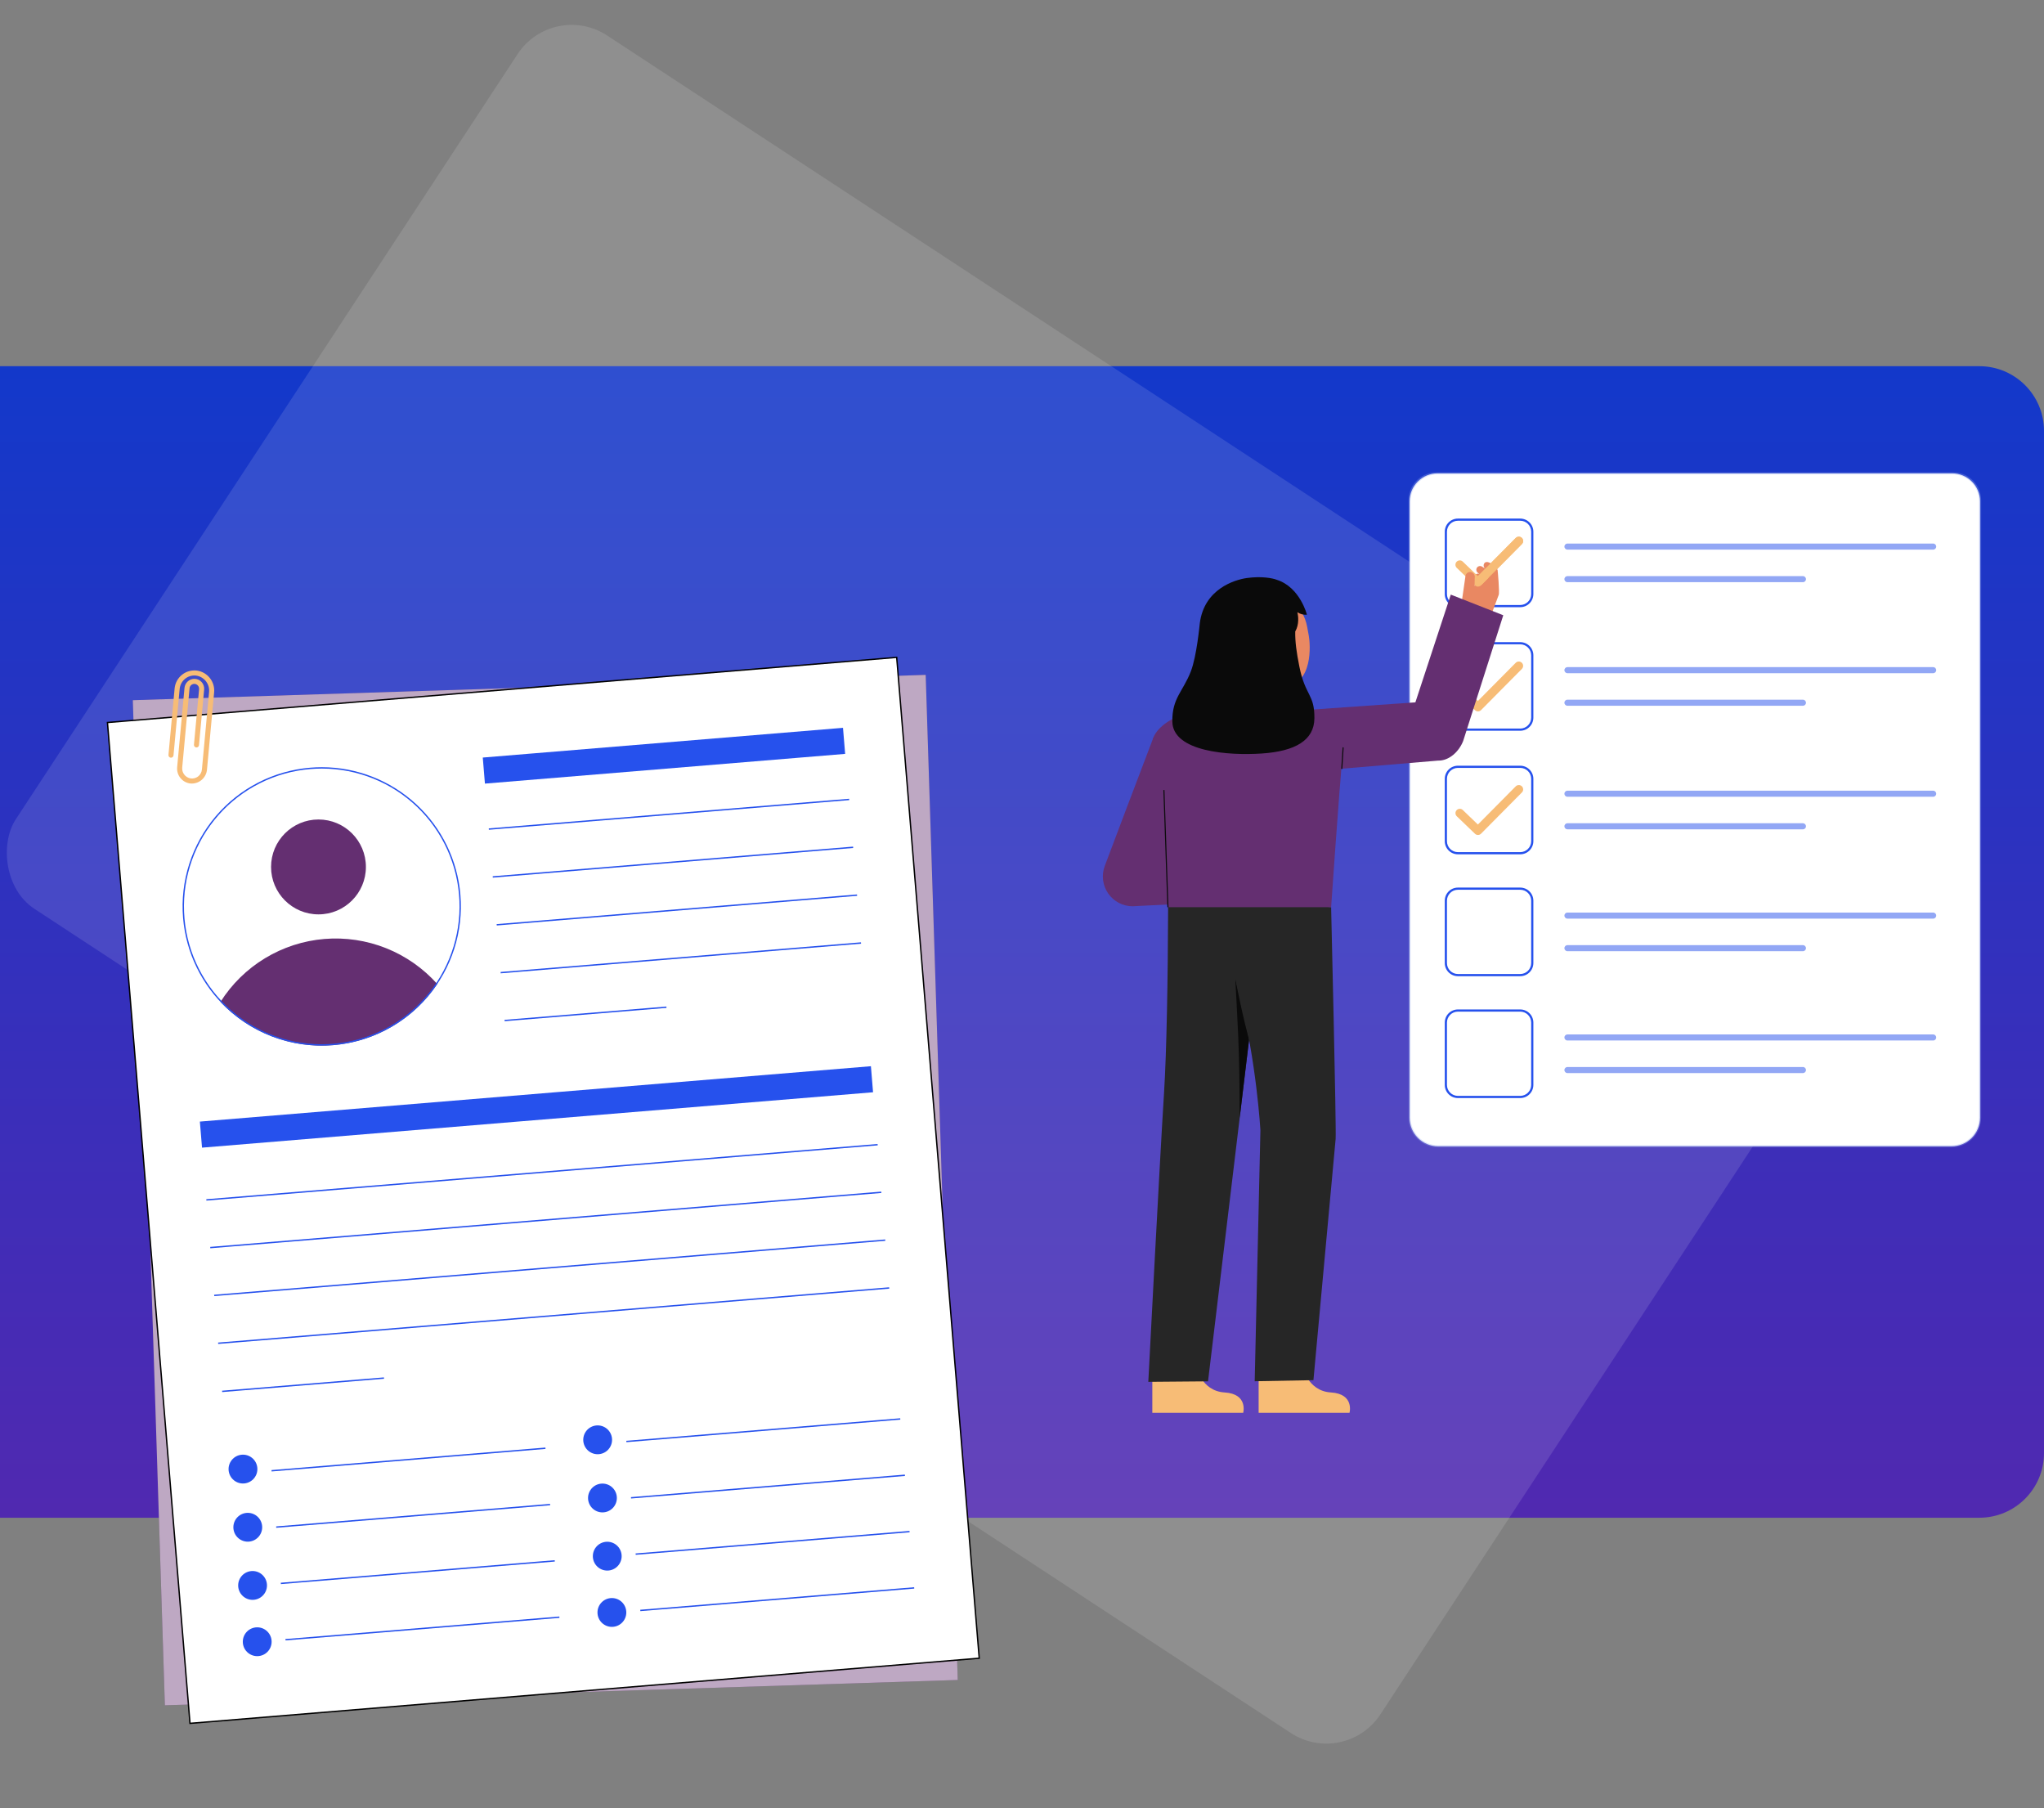 <svg width="632" height="559" viewBox="0 0 632 559" fill="none" xmlns="http://www.w3.org/2000/svg">
<rect x="0" y="0" width="632" height="559" fill="#808080" stroke="none"/>
<path d="M0 113.207H612C623.046 113.207 632 122.161 632 133.207V449.207C632 460.253 623.046 469.207 612 469.207H0V113.207Z" fill="url(#paint0_linear_5192_25424)"/>
<rect x="171" width="504.583" height="322.882" rx="20" transform="rotate(33.26 171 0)" fill="white" fill-opacity="0.12"/>
<path d="M444.481 146.336H603.592C605.884 146.336 608.082 147.246 609.703 148.867C611.323 150.487 612.234 152.685 612.234 154.977V345.546C612.234 347.888 611.303 350.134 609.648 351.79C607.992 353.446 605.746 354.376 603.404 354.376H444.67C442.328 354.376 440.082 353.446 438.426 351.79C436.77 350.134 435.84 347.888 435.84 345.546V154.976C435.84 152.685 436.751 150.487 438.371 148.866C439.992 147.246 442.19 146.336 444.481 146.336Z" fill="white"/>
<path d="M603.404 354.711H444.669C442.238 354.711 439.907 353.746 438.188 352.027C436.47 350.308 435.504 347.977 435.504 345.546V154.641C435.504 152.349 436.415 150.151 438.035 148.531C439.656 146.91 441.854 146 444.145 146H603.927C606.219 146 608.417 146.91 610.038 148.531C611.658 150.152 612.569 152.35 612.569 154.642V345.546C612.569 347.977 611.603 350.308 609.884 352.027C608.166 353.746 605.834 354.711 603.404 354.711ZM436.175 154.962V345.546C436.175 346.661 436.395 347.766 436.822 348.796C437.248 349.827 437.874 350.763 438.663 351.552C439.452 352.341 440.388 352.967 441.419 353.394C442.449 353.82 443.554 354.04 444.669 354.04H603.404C605.656 354.04 607.817 353.145 609.41 351.552C611.003 349.959 611.898 347.799 611.898 345.546V154.878C611.898 153.8 611.685 152.733 611.273 151.737C610.86 150.741 610.255 149.837 609.493 149.074C608.731 148.312 607.826 147.708 606.83 147.296C605.834 146.883 604.767 146.671 603.689 146.671H444.467C442.268 146.671 440.159 147.545 438.604 149.099C437.049 150.654 436.175 152.763 436.175 154.962Z" fill="#95A8EC" fill-opacity="0.3"/>
<path d="M470.057 187.705H450.775C449.701 187.704 448.67 187.276 447.911 186.516C447.151 185.757 446.723 184.727 446.722 183.652V164.37C446.723 163.295 447.15 162.265 447.91 161.505C448.67 160.745 449.7 160.317 450.775 160.316H470.057C471.132 160.317 472.162 160.745 472.922 161.505C473.682 162.265 474.11 163.295 474.111 164.37V183.652C474.11 184.727 473.682 185.757 472.922 186.517C472.162 187.276 471.132 187.704 470.057 187.705ZM450.775 160.987C449.878 160.988 449.019 161.344 448.385 161.978C447.751 162.613 447.394 163.472 447.393 164.369V183.652C447.394 184.549 447.751 185.408 448.385 186.042C449.019 186.677 449.878 187.033 450.775 187.034H470.057C470.954 187.033 471.814 186.677 472.448 186.043C473.082 185.409 473.439 184.549 473.44 183.652V164.37C473.439 163.473 473.082 162.613 472.448 161.979C471.814 161.345 470.954 160.988 470.057 160.987L450.775 160.987Z" fill="#2651ED"/>
<path d="M470.057 225.906H450.775C449.7 225.905 448.67 225.478 447.91 224.718C447.15 223.958 446.723 222.928 446.722 221.853V202.571C446.723 201.496 447.15 200.466 447.91 199.706C448.67 198.946 449.7 198.518 450.775 198.517H470.057C471.132 198.518 472.162 198.946 472.922 199.706C473.682 200.466 474.11 201.496 474.111 202.571V221.853C474.11 222.928 473.682 223.958 472.922 224.718C472.162 225.478 471.132 225.905 470.057 225.906ZM450.775 199.189C449.878 199.19 449.019 199.547 448.385 200.181C447.75 200.815 447.394 201.675 447.393 202.572V221.854C447.394 222.751 447.75 223.61 448.385 224.245C449.019 224.879 449.878 225.235 450.775 225.236H470.057C470.954 225.235 471.814 224.879 472.448 224.245C473.082 223.611 473.439 222.751 473.44 221.854V202.571C473.439 201.674 473.082 200.814 472.448 200.18C471.814 199.546 470.954 199.189 470.057 199.188L450.775 199.189Z" fill="#2651ED"/>
<path d="M470.057 264.108H450.775C449.7 264.107 448.67 263.679 447.91 262.919C447.15 262.16 446.723 261.129 446.722 260.055V240.773C446.723 239.698 447.15 238.668 447.91 237.908C448.67 237.148 449.7 236.72 450.775 236.719H470.057C471.132 236.72 472.162 237.148 472.922 237.908C473.682 238.668 474.11 239.698 474.111 240.773V260.055C474.11 261.129 473.682 262.16 472.922 262.92C472.162 263.68 471.132 264.107 470.057 264.108ZM450.775 237.39C449.878 237.391 449.019 237.748 448.385 238.382C447.75 239.016 447.394 239.876 447.393 240.773V260.055C447.394 260.951 447.75 261.811 448.385 262.445C449.019 263.079 449.878 263.436 450.775 263.437H470.057C470.954 263.436 471.814 263.079 472.448 262.445C473.082 261.811 473.439 260.951 473.44 260.055V240.773C473.439 239.876 473.082 239.016 472.448 238.382C471.814 237.748 470.954 237.391 470.057 237.39H450.775Z" fill="#2651ED"/>
<path d="M470.057 301.785H450.775C449.7 301.784 448.67 301.356 447.91 300.596C447.15 299.836 446.723 298.806 446.722 297.731V278.449C446.723 277.375 447.15 276.344 447.91 275.584C448.67 274.824 449.7 274.397 450.775 274.396H470.057C471.132 274.397 472.162 274.824 472.922 275.584C473.682 276.344 474.11 277.375 474.111 278.449V297.731C474.11 298.806 473.682 299.837 472.922 300.596C472.162 301.356 471.132 301.784 470.057 301.785ZM450.775 275.067C449.878 275.068 449.019 275.424 448.384 276.059C447.75 276.693 447.394 277.553 447.393 278.449V297.731C447.394 298.628 447.751 299.488 448.385 300.122C449.019 300.756 449.878 301.113 450.775 301.114H470.057C470.954 301.113 471.814 300.756 472.448 300.122C473.082 299.488 473.439 298.628 473.44 297.731V278.449C473.439 277.553 473.082 276.693 472.448 276.059C471.814 275.424 470.954 275.068 470.057 275.067H450.775Z" fill="#2651ED"/>
<path d="M470.057 339.461H450.775C449.7 339.46 448.67 339.033 447.91 338.273C447.15 337.513 446.723 336.482 446.722 335.408V316.126C446.723 315.051 447.15 314.021 447.91 313.261C448.67 312.501 449.7 312.073 450.775 312.072H470.057C471.132 312.073 472.162 312.501 472.922 313.261C473.682 314.021 474.11 315.051 474.111 316.126V335.408C474.11 336.483 473.682 337.513 472.922 338.273C472.162 339.033 471.132 339.46 470.057 339.461ZM450.775 312.743C449.878 312.744 449.019 313.101 448.385 313.735C447.75 314.369 447.394 315.229 447.393 316.126V335.408C447.394 336.304 447.75 337.164 448.385 337.798C449.019 338.432 449.878 338.789 450.775 338.79H470.057C470.954 338.789 471.814 338.432 472.448 337.798C473.082 337.164 473.439 336.304 473.44 335.408V316.126C473.439 315.229 473.082 314.369 472.448 313.735C471.814 313.101 470.954 312.744 470.057 312.743L450.775 312.743Z" fill="#2651ED"/>
<path d="M456.987 219.926C456.64 219.926 456.307 219.792 456.057 219.551L450.437 214.148C450.309 214.026 450.208 213.88 450.137 213.719C450.066 213.557 450.028 213.383 450.025 213.207C450.021 213.031 450.052 212.856 450.117 212.692C450.181 212.527 450.277 212.377 450.399 212.25C450.521 212.123 450.667 212.021 450.829 211.951C450.99 211.88 451.164 211.842 451.34 211.838C451.516 211.835 451.692 211.866 451.856 211.93C452.02 211.995 452.17 212.091 452.297 212.213L456.964 216.7L468.663 204.894C468.914 204.645 469.254 204.506 469.607 204.506C469.961 204.506 470.3 204.646 470.552 204.895C470.803 205.144 470.946 205.482 470.949 205.835C470.953 206.189 470.816 206.53 470.57 206.783L457.94 219.527C457.816 219.653 457.668 219.754 457.504 219.822C457.34 219.891 457.165 219.926 456.987 219.926Z" fill="#F7BC76"/>
<path d="M456.987 258.128C456.64 258.128 456.307 257.994 456.057 257.753L450.437 252.35C450.18 252.104 450.032 251.765 450.025 251.409C450.018 251.053 450.152 250.709 450.399 250.452C450.646 250.196 450.984 250.048 451.34 250.041C451.696 250.033 452.04 250.168 452.297 250.415L456.964 254.901L468.663 243.096C468.913 242.843 469.254 242.7 469.61 242.698C469.966 242.697 470.308 242.837 470.561 243.087C470.814 243.338 470.957 243.678 470.959 244.034C470.96 244.391 470.821 244.733 470.57 244.985L457.94 257.729C457.816 257.855 457.667 257.956 457.504 258.024C457.34 258.093 457.164 258.128 456.987 258.128Z" fill="#F7BC76"/>
<path opacity="0.5" d="M597.736 168.04H484.649C484.132 168.04 483.713 168.459 483.713 168.976C483.713 169.494 484.132 169.913 484.649 169.913H597.736C598.253 169.913 598.672 169.494 598.672 168.976C598.672 168.459 598.253 168.04 597.736 168.04Z" fill="#2651ED"/>
<path opacity="0.5" d="M557.466 178.107H484.649C484.132 178.107 483.713 178.527 483.713 179.044C483.713 179.561 484.132 179.98 484.649 179.98H557.466C557.983 179.98 558.403 179.561 558.403 179.044C558.403 178.527 557.983 178.107 557.466 178.107Z" fill="#2651ED"/>
<path opacity="0.5" d="M597.736 206.242H484.649C484.132 206.242 483.713 206.661 483.713 207.178C483.713 207.695 484.132 208.115 484.649 208.115H597.736C598.253 208.115 598.672 207.695 598.672 207.178C598.672 206.661 598.253 206.242 597.736 206.242Z" fill="#2651ED"/>
<path opacity="0.5" d="M557.466 216.309H484.649C484.132 216.309 483.713 216.728 483.713 217.245C483.713 217.763 484.132 218.182 484.649 218.182H557.466C557.983 218.182 558.403 217.763 558.403 217.245C558.403 216.728 557.983 216.309 557.466 216.309Z" fill="#2651ED"/>
<path opacity="0.5" d="M597.736 244.443H484.649C484.132 244.443 483.713 244.863 483.713 245.38C483.713 245.897 484.132 246.316 484.649 246.316H597.736C598.253 246.316 598.672 245.897 598.672 245.38C598.672 244.863 598.253 244.443 597.736 244.443Z" fill="#2651ED"/>
<path opacity="0.5" d="M557.466 254.51H484.649C484.132 254.51 483.713 254.93 483.713 255.447C483.713 255.964 484.132 256.384 484.649 256.384H557.466C557.983 256.384 558.403 255.964 558.403 255.447C558.403 254.93 557.983 254.51 557.466 254.51Z" fill="#2651ED"/>
<path opacity="0.5" d="M597.736 282.12H484.649C484.132 282.12 483.713 282.539 483.713 283.057C483.713 283.574 484.132 283.993 484.649 283.993H597.736C598.253 283.993 598.672 283.574 598.672 283.057C598.672 282.539 598.253 282.12 597.736 282.12Z" fill="#2651ED"/>
<path opacity="0.5" d="M557.466 292.187H484.649C484.132 292.187 483.713 292.607 483.713 293.124C483.713 293.641 484.132 294.061 484.649 294.061H557.466C557.983 294.061 558.403 293.641 558.403 293.124C558.403 292.607 557.983 292.187 557.466 292.187Z" fill="#2651ED"/>
<path opacity="0.5" d="M597.736 319.797H484.649C484.132 319.797 483.713 320.216 483.713 320.733C483.713 321.25 484.132 321.67 484.649 321.67H597.736C598.253 321.67 598.672 321.25 598.672 320.733C598.672 320.216 598.253 319.797 597.736 319.797Z" fill="#2651ED"/>
<path opacity="0.5" d="M557.466 329.864H484.649C484.132 329.864 483.713 330.283 483.713 330.8C483.713 331.318 484.132 331.737 484.649 331.737H557.466C557.983 331.737 558.403 331.318 558.403 330.8C558.403 330.283 557.983 329.864 557.466 329.864Z" fill="#2651ED"/>
<path d="M456.018 180.875C456.116 180.635 456.289 180.433 456.512 180.301C456.735 180.168 456.996 180.112 457.254 180.141C457.254 180.12 457.236 180.07 457.272 180.07L456.433 179.54C456.182 179.389 455.994 179.152 455.904 178.874C455.814 178.595 455.828 178.293 455.944 178.024C456.066 177.762 456.281 177.555 456.548 177.442C456.815 177.33 457.113 177.321 457.387 177.417C457.384 177.405 457.391 177.394 457.392 177.383L457.047 177.165C456.811 177.022 456.632 176.802 456.54 176.542C456.448 176.282 456.448 175.998 456.542 175.738C456.603 175.577 456.7 175.431 456.825 175.312C456.95 175.192 457.1 175.102 457.264 175.047C457.429 174.993 457.603 174.975 457.775 174.996C457.946 175.017 458.111 175.076 458.257 175.168L459.054 175.671C459.056 175.667 459.054 175.662 459.056 175.657C459.058 175.653 459.067 175.651 459.071 175.646C458.884 175.459 458.766 175.213 458.737 174.95C458.707 174.687 458.768 174.422 458.909 174.198C459.236 173.597 460.076 173.667 460.591 173.992L462.134 175.142C462.372 175.32 462.563 175.554 462.689 175.823C462.815 176.092 462.872 176.387 462.856 176.684C462.719 179.251 462.199 185.946 460.555 184.906L456.509 182.351C456.274 182.194 456.099 181.965 456.01 181.697C455.921 181.43 455.924 181.141 456.018 180.875Z" fill="#E98862"/>
<path d="M456.986 181.342C456.64 181.342 456.306 181.208 456.056 180.967L450.436 175.564C450.307 175.443 450.203 175.296 450.131 175.134C450.059 174.973 450.019 174.798 450.015 174.621C450.011 174.443 450.042 174.267 450.106 174.102C450.17 173.936 450.266 173.785 450.389 173.657C450.512 173.53 450.659 173.427 450.822 173.357C450.985 173.286 451.16 173.248 451.337 173.246C451.514 173.243 451.69 173.275 451.855 173.341C452.02 173.407 452.17 173.505 452.296 173.629L456.964 178.115L468.662 166.31C468.786 166.185 468.934 166.085 469.096 166.017C469.259 165.949 469.433 165.914 469.61 165.913C469.786 165.912 469.961 165.946 470.124 166.013C470.287 166.079 470.435 166.177 470.561 166.302C470.686 166.426 470.785 166.573 470.854 166.736C470.922 166.898 470.957 167.073 470.958 167.249C470.959 167.425 470.925 167.6 470.858 167.763C470.792 167.926 470.693 168.075 470.569 168.2L457.94 180.944C457.815 181.07 457.667 181.17 457.503 181.238C457.339 181.307 457.164 181.342 456.986 181.342Z" fill="#F7BC76"/>
<path d="M453.119 178.065C453.147 177.87 453.215 177.682 453.318 177.514C453.421 177.345 453.558 177.199 453.719 177.085C453.88 176.971 454.063 176.891 454.256 176.85C454.449 176.809 454.649 176.808 454.842 176.847C455.215 176.935 455.539 177.161 455.752 177.479C455.964 177.797 456.047 178.184 455.985 178.561L455.945 180.622C455.937 181.058 456.088 181.482 456.37 181.814C456.653 182.146 457.047 182.363 457.479 182.424C457.902 182.484 458.333 182.39 458.692 182.16C459.052 181.929 459.317 181.577 459.44 181.168L460.491 177.65L459.348 175.943C459.748 175.298 460.083 173.632 460.776 174.129C461.363 174.493 462.694 175.374 463.058 176.209C463.065 176.213 463.747 183.376 463.376 183.973L460.095 192.751C458.521 195.285 450.924 193.324 450.924 193.324L453.119 178.065Z" fill="#E98862"/>
<path d="M456.963 178.115L468.662 166.31C468.786 166.185 468.933 166.085 469.096 166.017C469.258 165.949 469.433 165.914 469.609 165.913C469.785 165.912 469.96 165.946 470.123 166.013C470.286 166.079 470.435 166.177 470.56 166.302C470.685 166.426 470.785 166.573 470.853 166.736C470.921 166.898 470.957 167.073 470.957 167.249C470.958 167.425 470.924 167.6 470.858 167.763C470.791 167.926 470.693 168.075 470.569 168.2L457.939 180.944" fill="#F7BC76"/>
<path d="M397.258 239.126L444.604 235.142C448.09 235.234 451.125 232.335 452.404 229.083L464.808 190.203L448.582 183.824L437.632 217.128L395.993 220.043L397.258 239.126Z" fill="#642F71"/>
<path d="M369.767 422.182C369.767 422.182 371.283 430.034 378.636 430.473C385.99 430.912 384.395 436.769 384.395 436.769H356.294V422.729L369.767 422.182Z" fill="#F7BC76"/>
<path d="M361.1 278.912C361.1 278.912 361.188 276.551 361.169 281.907C361.1 301.884 360.753 324.702 359.906 338.054C358.545 359.519 355.054 427.194 355.054 427.194L373.519 427.039L391.416 278.101L361.1 278.912Z" fill="#262626"/>
<path d="M381.952 302.469C381.952 302.469 382.717 316.967 382.858 320.37C383.186 328.241 383.301 336.39 383.301 345.63L386.212 321.407C386.212 321.407 384.082 313.816 381.952 302.469Z" fill="#0A0A0A"/>
<path d="M402.64 422.182C402.64 422.182 404.156 430.034 411.509 430.473C418.863 430.912 417.268 436.769 417.268 436.769H389.167V422.729L402.64 422.182Z" fill="#F7BC76"/>
<path d="M411.581 280.464C411.581 280.464 413.217 348.739 412.977 352.076L406.11 426.675L387.95 427.011L389.719 349.377C389.719 349.377 388.471 327.962 383.297 308.076C380.649 297.87 379.056 287.419 378.542 276.888L411.581 280.464Z" fill="#262626"/>
<path d="M360.898 278.91L360.838 278.913C360.838 278.913 360.882 277.748 360.898 278.91Z" fill="#333333"/>
<path d="M414.181 244.58C413.801 249.054 411.948 274.953 411.582 280.464H361.12C360.835 275.493 359.555 253.76 358.474 244.04C357.442 234.765 355.418 230.122 356.901 227.38C359.326 222.899 365.953 220.309 370.471 219.698C373.23 219.324 396.752 219.056 396.809 219.056C398.656 219.056 409.415 219.924 411.793 221.756C416.096 225.07 414.846 236.778 414.181 244.58Z" fill="#642F71"/>
<path d="M414.878 237.775C414.921 237.775 414.962 237.759 414.994 237.729C415.025 237.7 415.044 237.66 415.046 237.617L415.453 231.184C415.456 231.139 415.441 231.096 415.411 231.062C415.381 231.029 415.34 231.009 415.295 231.007C415.251 231.004 415.208 231.02 415.175 231.049C415.142 231.079 415.121 231.12 415.118 231.164L414.711 237.598C414.709 237.642 414.724 237.686 414.753 237.719C414.783 237.752 414.825 237.772 414.869 237.775L414.878 237.775Z" fill="#0C0C0C"/>
<path d="M350.21 280.171C348.726 280.17 347.264 279.811 345.948 279.125C344.633 278.438 343.503 277.443 342.654 276.225C341.806 275.008 341.264 273.603 341.075 272.132C340.886 270.66 341.055 269.164 341.569 267.771C342.088 266.358 354.31 233.993 356.636 227.996L373.864 234.977C372.556 238.348 367.816 251.128 364.008 261.424L370.335 260.736L372.326 279.054L351.206 280.117C350.875 280.153 350.543 280.171 350.21 280.171Z" fill="#642F71"/>
<path d="M402.82 218.444C402.763 218.436 401.215 224.261 389.136 223.354C380.773 222.728 378.733 217.036 378.542 217.036C379.444 216.844 380.908 216.645 381.309 216.432C382.625 215.724 383.585 214.863 384.067 213.014C384.445 211.569 384.638 206.004 384.638 203.212L397.506 206.104C397.327 209.253 396.071 216.555 400.471 217.847C401.203 218.06 401.992 218.257 402.82 218.444Z" fill="#E98862"/>
<path d="M397.061 212.295C391.988 212.695 385.471 210.553 384.233 203.785L383.117 197.678C381.879 190.909 384.43 184.772 390.803 183.607C397.176 182.441 402.943 187.057 404.18 193.825L404.675 196.529C405.15 199.127 406.113 211.581 397.061 212.295Z" fill="#E98862"/>
<path d="M401.764 206.081C400.854 201.505 400.436 198.453 400.485 195.232C401.767 192.984 401.43 190.4 401.138 189.285C402.022 189.846 403.06 190.112 404.105 190.045C404.105 190.045 401.983 181.532 394.774 179.241C393.448 178.726 390.063 178.074 385.569 178.69C381.746 179.215 372.323 182.073 370.977 192.681V192.687C370.932 193.039 370.028 202.814 368.225 207.504C365.8 213.808 362.396 215.767 362.482 223.041C362.593 232.397 379.794 233.643 390.167 232.943C400.541 232.243 406.334 228.832 406.409 222.089C406.492 214.533 403.587 215.235 401.764 206.081Z" fill="#0A0A0A"/>
<path d="M360.045 244.227L359.71 244.238L360.95 280.469L361.285 280.458L360.045 244.227Z" fill="#0C0C0C"/>
<g clip-path="url(#clip0_5192_25424)">
<path d="M286.221 208.639L41.068 216.465L50.983 527.189L296.135 519.363L286.221 208.639Z" fill="#642F71"/>
<path opacity="0.58" d="M286.221 208.639L41.068 216.465L50.983 527.189L296.135 519.363L286.221 208.639Z" fill="white"/>
<path d="M277.255 203.227L33.227 223.363L58.746 532.773L302.773 512.636L277.255 203.227Z" fill="white"/>
<path d="M277.062 203.455L302.547 512.444L58.938 532.545L33.455 223.556L277.063 203.455M277.447 203L33 223.171L58.553 533L303 512.829L277.447 203Z" fill="black"/>
<path d="M260.654 225.005L149.273 234.196L149.938 242.252L261.319 233.061L260.654 225.005Z" fill="#2651ED"/>
<path d="M262.546 246.935L151.122 256.101L151.157 256.521L262.581 247.355L262.546 246.935Z" fill="#2651ED"/>
<path d="M263.766 261.729L152.342 270.895L152.376 271.315L263.8 262.149L263.766 261.729Z" fill="#2651ED"/>
<path d="M264.986 276.523L153.562 285.689L153.597 286.109L265.021 276.943L264.986 276.523Z" fill="#2651ED"/>
<path d="M266.206 291.316L154.782 300.483L154.817 300.903L266.241 291.737L266.206 291.316Z" fill="#2651ED"/>
<path d="M206.046 311.169L156.004 315.285L156.038 315.705L206.081 311.589L206.046 311.169Z" fill="#2651ED"/>
<path d="M269.283 329.617L61.799 346.738L62.463 354.794L269.947 337.673L269.283 329.617Z" fill="#2651ED"/>
<path d="M168.636 447.511L83.945 454.478L83.98 454.898L168.671 447.931L168.636 447.511Z" fill="#2651ED"/>
<path d="M170.074 464.922L85.383 471.889L85.417 472.309L170.108 465.342L170.074 464.922Z" fill="#2651ED"/>
<path d="M171.509 482.332L86.818 489.299L86.853 489.719L171.544 482.752L171.509 482.332Z" fill="#2651ED"/>
<path d="M172.945 499.743L88.254 506.71L88.288 507.13L172.979 500.163L172.945 499.743Z" fill="#2651ED"/>
<path d="M75.128 458.62C77.588 458.62 79.582 456.625 79.582 454.164C79.582 451.703 77.588 449.708 75.128 449.708C72.667 449.708 70.673 451.703 70.673 454.164C70.673 456.625 72.667 458.62 75.128 458.62Z" fill="#2651ED"/>
<path d="M79.53 511.995C81.99 511.995 83.985 510 83.985 507.539C83.985 505.079 81.99 503.084 79.53 503.084C77.07 503.084 75.075 505.079 75.075 507.539C75.075 510 77.07 511.995 79.53 511.995Z" fill="#2651ED"/>
<path d="M78.094 494.591C80.555 494.591 82.549 492.596 82.549 490.135C82.549 487.674 80.555 485.679 78.094 485.679C75.634 485.679 73.64 487.674 73.64 490.135C73.64 492.596 75.634 494.591 78.094 494.591Z" fill="#2651ED"/>
<path d="M76.611 476.605C79.071 476.605 81.066 474.61 81.066 472.15C81.066 469.689 79.071 467.694 76.611 467.694C74.151 467.694 72.156 469.689 72.156 472.15C72.156 474.61 74.151 476.605 76.611 476.605Z" fill="#2651ED"/>
<path d="M278.343 438.458L193.652 445.425L193.687 445.845L278.378 438.878L278.343 438.458Z" fill="#2651ED"/>
<path d="M279.78 455.869L195.089 462.836L195.123 463.256L279.814 456.289L279.78 455.869Z" fill="#2651ED"/>
<path d="M281.215 473.279L196.524 480.247L196.559 480.667L281.25 473.7L281.215 473.279Z" fill="#2651ED"/>
<path d="M282.651 490.69L197.96 497.658L197.995 498.078L282.686 491.11L282.651 490.69Z" fill="#2651ED"/>
<path d="M184.794 449.571C187.254 449.571 189.248 447.576 189.248 445.115C189.248 442.654 187.254 440.659 184.794 440.659C182.333 440.659 180.339 442.654 180.339 445.115C180.339 447.576 182.333 449.571 184.794 449.571Z" fill="#2651ED"/>
<path d="M189.196 502.946C191.656 502.946 193.651 500.951 193.651 498.49C193.651 496.029 191.656 494.034 189.196 494.034C186.736 494.034 184.741 496.029 184.741 498.49C184.741 500.951 186.736 502.946 189.196 502.946Z" fill="#2651ED"/>
<path d="M187.76 485.542C190.221 485.542 192.215 483.547 192.215 481.086C192.215 478.625 190.221 476.63 187.76 476.63C185.3 476.63 183.306 478.625 183.306 481.086C183.306 483.547 185.3 485.542 187.76 485.542Z" fill="#2651ED"/>
<path d="M186.277 467.556C188.737 467.556 190.732 465.562 190.732 463.101C190.732 460.64 188.737 458.645 186.277 458.645C183.817 458.645 181.822 460.64 181.822 463.101C181.822 465.562 183.817 467.556 186.277 467.556Z" fill="#2651ED"/>
<path d="M98.474 282.677C106.572 282.677 113.137 276.111 113.137 268.01C113.137 259.91 106.572 253.344 98.474 253.344C90.376 253.344 83.811 259.91 83.811 268.01C83.811 276.111 90.376 282.677 98.474 282.677Z" fill="#642F71"/>
<path d="M135.201 304.2C131.6 309.566 126.837 314.052 121.266 317.324C115.695 320.597 109.458 322.572 103.019 323.104C96.58 323.635 90.104 322.709 84.071 320.394C78.039 318.078 72.606 314.434 68.175 309.731C71.663 304.223 76.38 299.6 81.956 296.225C87.532 292.849 93.815 290.813 100.311 290.277C106.806 289.741 113.338 290.72 119.392 293.135C125.445 295.551 130.856 299.339 135.199 304.2H135.201Z" fill="#642F71"/>
<path d="M99.531 237.602C110.522 237.614 121.084 241.874 129.008 249.493C136.932 257.112 141.606 267.5 142.052 278.485C142.498 289.47 138.682 300.203 131.401 308.44C124.121 316.676 113.939 321.78 102.985 322.683C101.805 322.78 100.611 322.829 99.434 322.829C88.443 322.818 77.881 318.557 69.957 310.938C62.033 303.319 57.359 292.931 56.913 281.946C56.467 270.961 60.283 260.228 67.564 251.992C74.844 243.755 85.026 238.652 95.98 237.748C97.159 237.651 98.352 237.602 99.531 237.602ZM99.531 237.18C98.346 237.18 97.148 237.229 95.946 237.328C90.315 237.793 84.831 239.362 79.806 241.946C74.782 244.53 70.315 248.079 66.662 252.39C63.009 256.701 60.24 261.69 58.514 267.071C56.788 272.452 56.139 278.121 56.604 283.753C57.491 294.509 62.386 304.539 70.318 311.855C78.251 319.17 88.641 323.238 99.431 323.251C100.617 323.251 101.812 323.201 103.017 323.102C108.647 322.638 114.131 321.069 119.156 318.484C124.18 315.9 128.646 312.351 132.299 308.04C135.952 303.729 138.721 298.74 140.446 293.359C142.172 287.978 142.821 282.31 142.357 276.678C141.47 265.922 136.575 255.892 128.642 248.576C120.709 241.261 110.318 237.193 99.529 237.18H99.531Z" fill="#2651ED"/>
<path d="M271.35 353.664L63.785 370.74L63.82 371.16L271.384 354.084L271.35 353.664Z" fill="#2651ED"/>
<path d="M272.48 368.386L64.994 385.478L65.029 385.898L272.515 368.806L272.48 368.386Z" fill="#2651ED"/>
<path d="M273.7 383.175L66.214 400.267L66.248 400.686L273.735 383.595L273.7 383.175Z" fill="#2651ED"/>
<path d="M274.92 397.964L67.434 415.055L67.468 415.475L274.955 398.383L274.92 397.964Z" fill="#2651ED"/>
<path d="M118.709 425.819L68.667 429.936L68.701 430.356L118.744 426.239L118.709 425.819Z" fill="#2651ED"/>
<path d="M60.906 207.31C62.495 207.544 63.933 208.382 64.92 209.65C65.907 210.918 66.367 212.517 66.204 214.116L64.001 237.922C63.891 239.171 63.289 240.324 62.328 241.129C61.367 241.934 60.127 242.325 58.878 242.216C57.673 242.081 56.568 241.48 55.801 240.54C55.034 239.6 54.666 238.397 54.776 237.189L57.042 212.712C57.104 211.945 57.448 211.228 58.008 210.7C58.568 210.172 59.303 209.871 60.073 209.855C60.498 209.853 60.918 209.941 61.307 210.111C61.696 210.282 62.045 210.532 62.332 210.845C62.619 211.159 62.837 211.528 62.973 211.931C63.109 212.334 63.159 212.76 63.121 213.183L61.531 230.365C61.511 230.572 61.411 230.763 61.251 230.896C61.091 231.028 60.885 231.092 60.678 231.073C60.576 231.063 60.476 231.034 60.385 230.986C60.294 230.938 60.214 230.872 60.148 230.793C60.082 230.714 60.033 230.622 60.002 230.524C59.972 230.425 59.962 230.322 59.971 230.219L61.555 213.105C61.596 212.731 61.498 212.355 61.279 212.049C61.06 211.743 60.736 211.529 60.369 211.447C60.166 211.408 59.956 211.412 59.755 211.458C59.553 211.505 59.363 211.593 59.197 211.717C59.032 211.841 58.894 211.999 58.792 212.179C58.691 212.36 58.629 212.56 58.61 212.766L56.344 237.244C56.264 238.013 56.471 238.783 56.927 239.407C57.382 240.032 58.053 240.464 58.809 240.623C59.228 240.702 59.659 240.694 60.075 240.597C60.49 240.5 60.881 240.318 61.222 240.061C61.563 239.805 61.847 239.48 62.055 239.107C62.263 238.735 62.391 238.323 62.431 237.898L64.649 213.942C64.768 212.708 64.392 211.477 63.605 210.52C62.817 209.563 61.682 208.958 60.449 208.837C59.253 208.749 58.07 209.132 57.154 209.907C56.238 210.681 55.662 211.783 55.551 212.978L53.648 233.53C53.638 233.632 53.609 233.732 53.561 233.823C53.513 233.914 53.447 233.994 53.368 234.06C53.289 234.126 53.198 234.175 53.1 234.206C53.002 234.236 52.898 234.247 52.796 234.237C52.694 234.228 52.594 234.198 52.503 234.151C52.412 234.103 52.331 234.037 52.266 233.958C52.2 233.879 52.15 233.788 52.12 233.689C52.09 233.591 52.079 233.488 52.088 233.385L53.991 212.833C54.068 212.011 54.31 211.212 54.702 210.485C55.095 209.758 55.63 209.118 56.275 208.602C56.921 208.087 57.664 207.707 58.459 207.485C59.255 207.263 60.087 207.204 60.906 207.31Z" fill="#F7BC76"/>
</g>
<defs>
<linearGradient id="paint0_linear_5192_25424" x1="249.039" y1="102.707" x2="249.039" y2="621.707" gradientUnits="userSpaceOnUse">
<stop stop-color="#1139CB"/>
<stop offset="1" stop-color="#6B22A5"/>
</linearGradient>
<clipPath id="clip0_5192_25424">
<rect width="270" height="330" fill="white" transform="translate(33 203)"/>
</clipPath>
</defs>
</svg>
